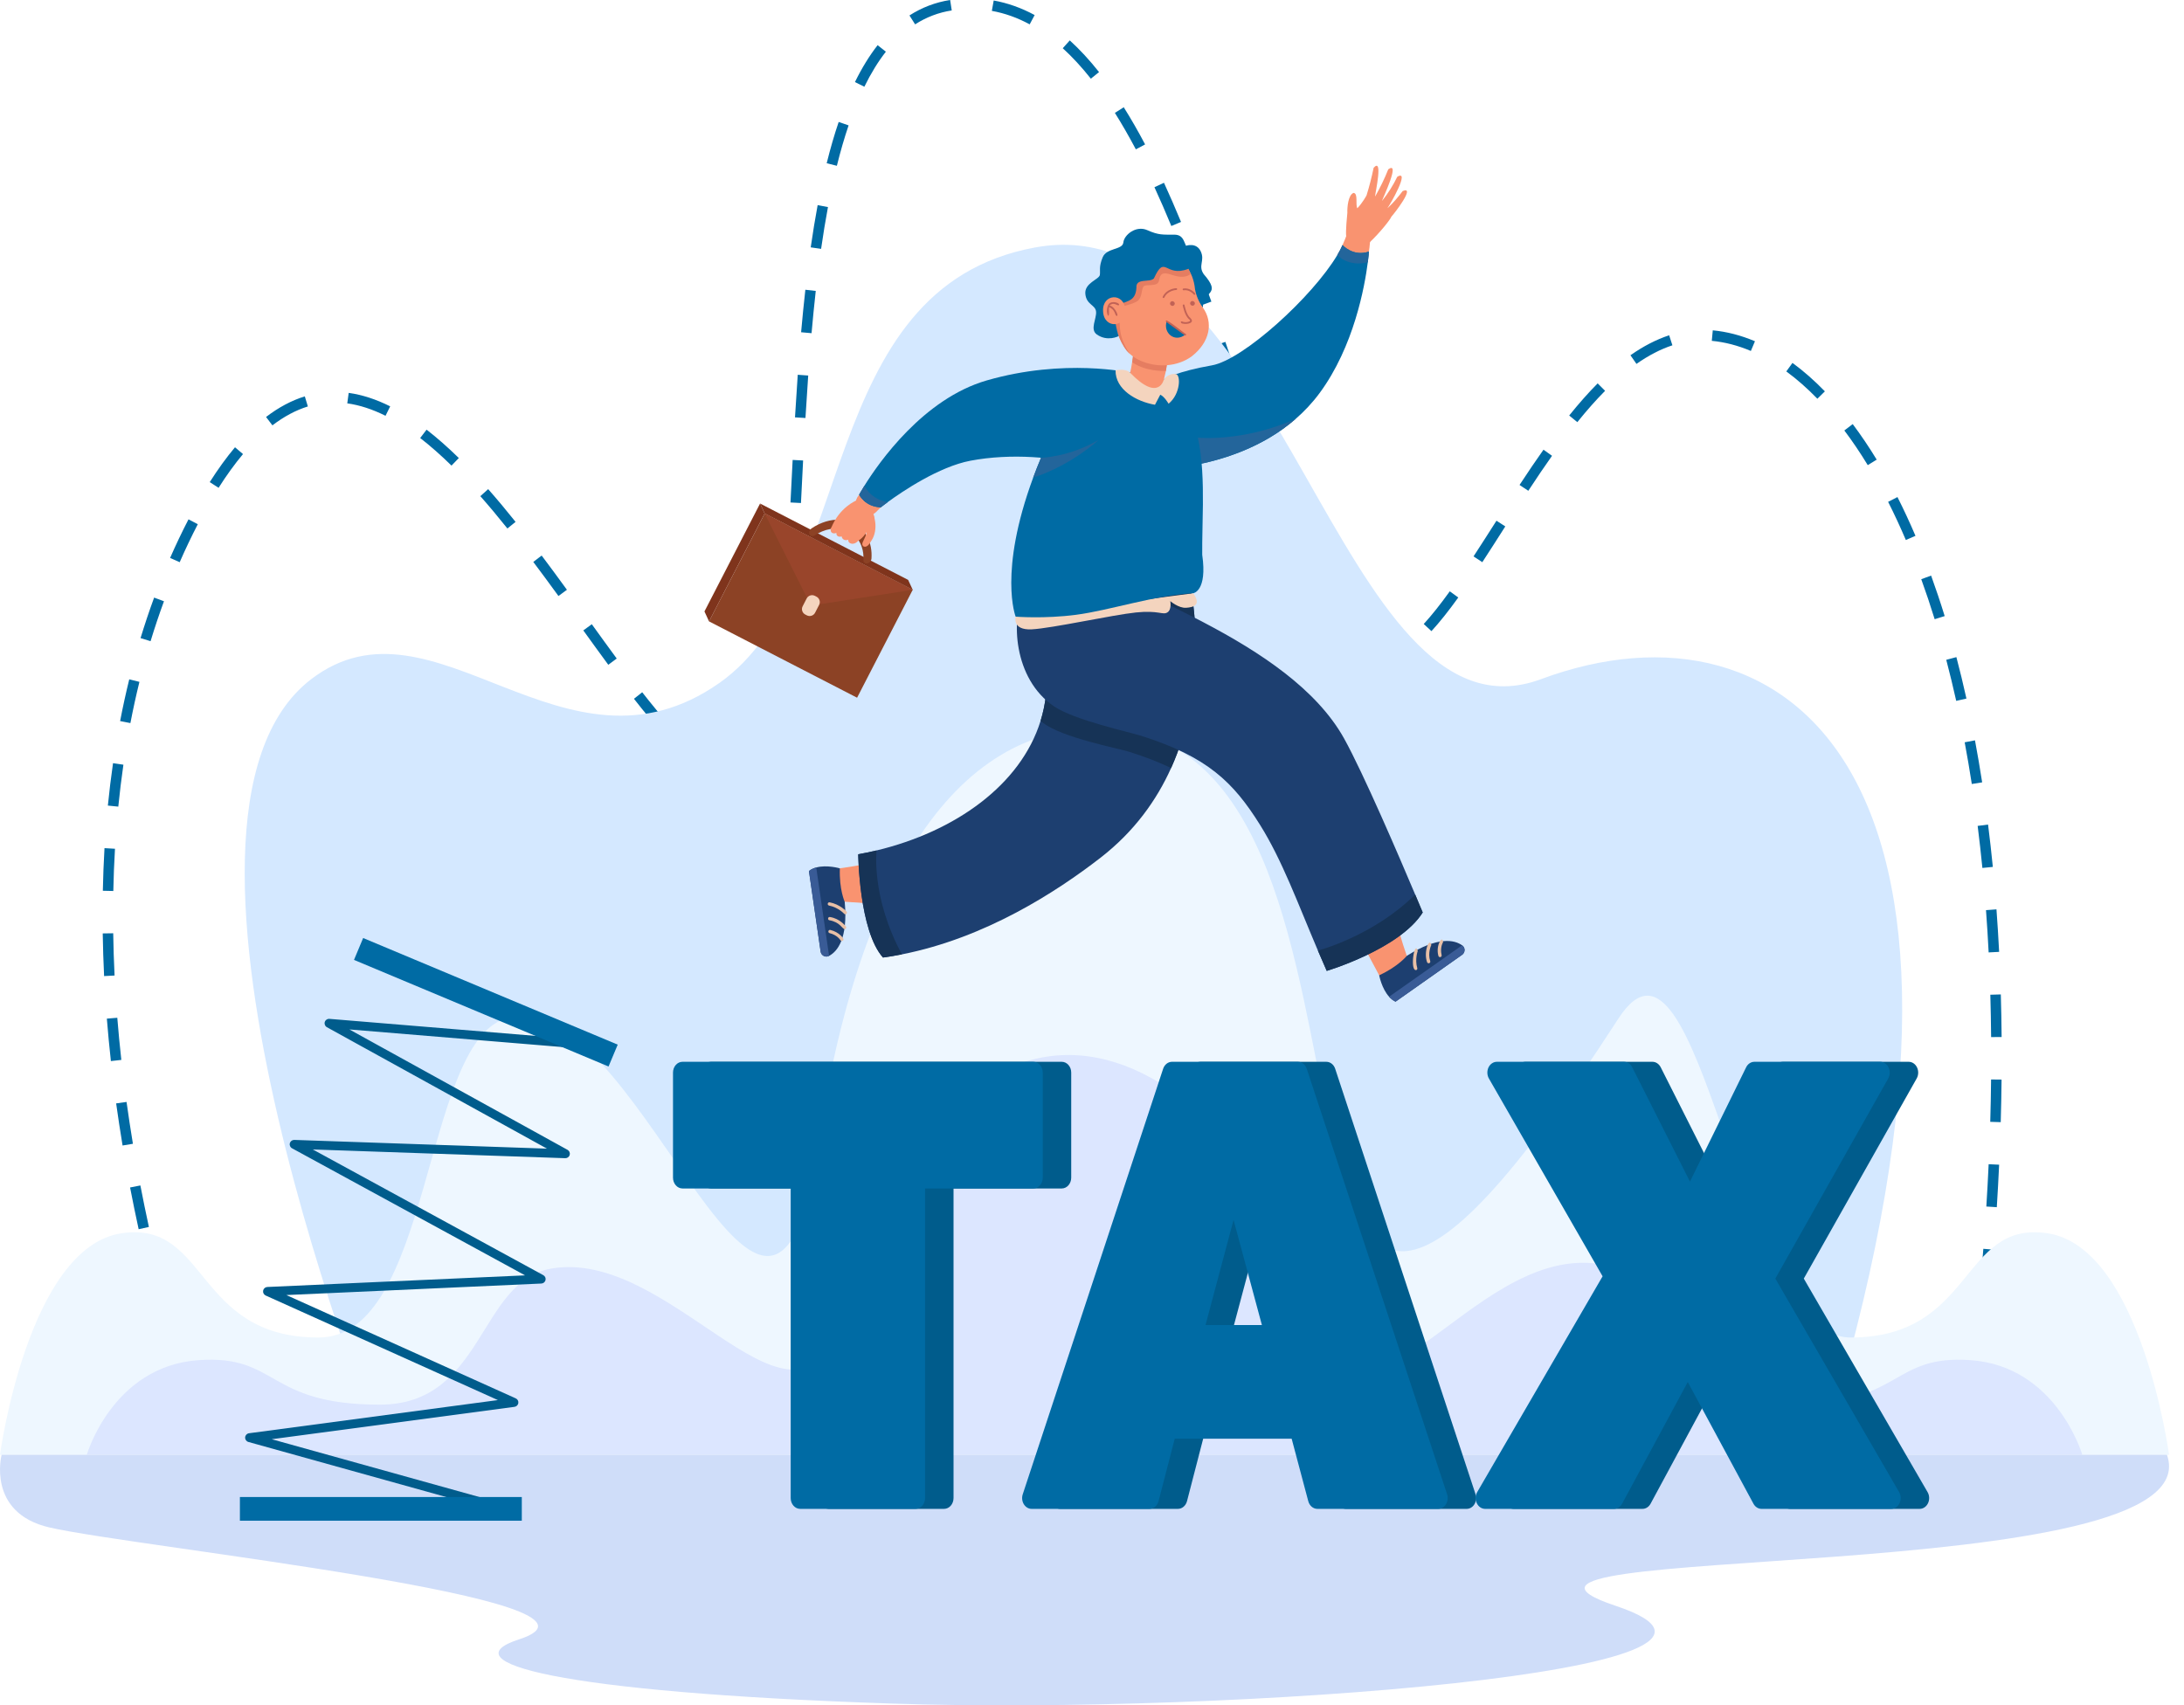 <svg width="105" height="82" viewBox="0 0 105 82" fill="none" xmlns="http://www.w3.org/2000/svg">
<path d="M49.504 1.171C48.916 0.852 48.305 0.634 47.685 0.523L47.774 0.024C48.446 0.144 49.108 0.38 49.743 0.724L49.504 1.171ZM43.996 1.171L43.724 0.743C44.321 0.359 44.98 0.108 45.68 3.65733e-05L45.757 0.502C45.126 0.599 44.534 0.825 43.996 1.171V1.171ZM52.445 3.783C52.005 3.227 51.55 2.735 51.094 2.319L51.432 1.943C51.908 2.376 52.382 2.889 52.839 3.466L52.445 3.783ZM41.555 4.17L41.103 3.946C41.434 3.271 41.801 2.674 42.194 2.172L42.59 2.486C42.218 2.96 41.871 3.527 41.555 4.17ZM54.608 7.181C54.276 6.554 53.937 5.963 53.6 5.428L54.026 5.157C54.37 5.703 54.715 6.304 55.053 6.944L54.608 7.181ZM40.234 7.972L39.745 7.849C39.92 7.14 40.114 6.473 40.321 5.865L40.798 6.029C40.596 6.623 40.406 7.277 40.234 7.972ZM56.314 10.867C56.043 10.212 55.77 9.584 55.502 9.002L55.96 8.789C56.23 9.377 56.506 10.011 56.78 10.672L56.314 10.867ZM39.476 11.966L38.977 11.894C39.079 11.183 39.191 10.5 39.31 9.863L39.806 9.957C39.688 10.587 39.577 11.263 39.476 11.966V11.966ZM57.765 14.674C57.522 13.989 57.291 13.364 57.063 12.761L57.534 12.581C57.764 13.186 57.995 13.815 58.239 14.503L57.765 14.674ZM39.017 16.021L38.515 15.976C38.578 15.264 38.647 14.576 38.719 13.932L39.219 13.989C39.148 14.629 39.08 15.313 39.017 16.021V16.021ZM84.176 16.876C83.552 16.611 82.92 16.448 82.298 16.389L82.345 15.884C83.019 15.947 83.701 16.124 84.373 16.409L84.176 16.876ZM78.676 17.498L78.387 17.082C79.007 16.646 79.634 16.323 80.248 16.122L80.404 16.604C79.837 16.789 79.256 17.091 78.676 17.498ZM59.086 18.54C58.836 17.786 58.628 17.17 58.435 16.604L58.912 16.439C59.106 17.007 59.312 17.623 59.564 18.379L59.086 18.54ZM87.374 19.173C86.889 18.672 86.386 18.23 85.88 17.86L86.177 17.45C86.706 17.837 87.229 18.297 87.735 18.818L87.374 19.173ZM18.535 19.993C17.906 19.678 17.287 19.477 16.696 19.395L16.764 18.892C17.41 18.981 18.081 19.199 18.759 19.539L18.535 19.993ZM38.724 20.099L38.221 20.069C38.265 19.331 38.308 18.662 38.353 18.021L38.856 18.057C38.811 18.696 38.768 19.364 38.724 20.099ZM75.833 20.299L75.442 19.979C75.915 19.392 76.362 18.887 76.811 18.434L77.168 18.793C76.731 19.232 76.295 19.725 75.833 20.299V20.299ZM13.097 20.453L12.791 20.05C13.393 19.588 14.02 19.255 14.654 19.059L14.801 19.544C14.225 19.722 13.652 20.028 13.097 20.453V20.453ZM89.796 22.366C89.435 21.773 89.057 21.212 88.67 20.699L89.073 20.392C89.468 20.919 89.856 21.494 90.226 22.101L89.796 22.366ZM21.707 22.388C21.192 21.883 20.685 21.437 20.201 21.062L20.509 20.66C21.008 21.047 21.53 21.506 22.059 22.024L21.707 22.388ZM60.378 22.423C60.147 21.741 59.92 21.06 59.729 20.482L60.207 20.321C60.398 20.898 60.624 21.579 60.855 22.26L60.378 22.423ZM10.509 23.456L10.084 23.182C10.48 22.558 10.889 21.994 11.298 21.507L11.683 21.834C11.288 22.305 10.893 22.85 10.509 23.456ZM73.476 23.599L73.055 23.319C73.476 22.677 73.853 22.123 74.207 21.623L74.617 21.917C74.267 22.412 73.893 22.962 73.476 23.599V23.599ZM38.508 24.187L38.004 24.161C38.038 23.484 38.072 22.806 38.108 22.116L38.611 22.142C38.575 22.832 38.542 23.509 38.508 24.187V24.187ZM24.395 25.412C23.937 24.84 23.512 24.332 23.093 23.857L23.47 23.52C23.894 24.001 24.325 24.516 24.787 25.094L24.395 25.412ZM91.627 25.966C91.356 25.33 91.07 24.713 90.775 24.131L91.224 23.901C91.524 24.493 91.815 25.12 92.09 25.765L91.627 25.966ZM61.773 26.282C61.544 25.706 61.308 25.077 61.052 24.36L61.525 24.187C61.78 24.899 62.014 25.523 62.241 26.094L61.773 26.282ZM71.265 27.032L70.843 26.754C71.202 26.206 71.572 25.625 71.946 25.038L72.37 25.312C71.995 25.901 71.625 26.482 71.265 27.032ZM8.639 27.033L8.178 26.828C8.454 26.197 8.749 25.578 9.063 24.972L9.51 25.206C9.201 25.802 8.911 26.412 8.639 27.033V27.033ZM38.284 28.282L37.781 28.249C37.819 27.654 37.858 26.986 37.899 26.206L38.403 26.234C38.361 27.015 38.322 27.685 38.284 28.282ZM26.849 28.659C26.388 28.024 26.003 27.503 25.639 27.02L26.041 26.713C26.407 27.199 26.793 27.722 27.256 28.359L26.849 28.659ZM93.013 29.774C92.81 29.117 92.593 28.47 92.368 27.851L92.842 27.677C93.069 28.304 93.289 28.959 93.494 29.624L93.013 29.774ZM63.573 29.999C63.246 29.492 62.923 28.896 62.584 28.175L63.04 27.958C63.369 28.658 63.681 29.236 63.996 29.723L63.573 29.999ZM68.82 30.348L68.449 30.004C68.831 29.587 69.241 29.073 69.701 28.433L70.11 28.73C69.638 29.387 69.215 29.916 68.82 30.348ZM7.239 30.831L6.757 30.683C6.958 30.024 7.177 29.368 7.41 28.735L7.883 28.911C7.653 29.535 7.437 30.182 7.239 30.831V30.831ZM66.151 31.925C65.758 31.925 65.373 31.807 65.006 31.574L65.274 31.145C65.826 31.495 66.368 31.496 66.954 31.216L67.171 31.674C66.824 31.84 66.481 31.925 66.151 31.925V31.925ZM29.245 31.966C28.835 31.41 28.41 30.821 28.044 30.313L28.452 30.015C28.817 30.522 29.241 31.109 29.65 31.665L29.245 31.966ZM37.918 32.379L37.418 32.314C37.495 31.708 37.564 31.045 37.63 30.287L38.132 30.33C38.066 31.096 37.996 31.766 37.918 32.379ZM94.049 33.701C93.899 33.031 93.738 32.367 93.57 31.727L94.057 31.597C94.227 32.243 94.39 32.914 94.54 33.59L94.049 33.701ZM6.269 34.769L5.775 34.672C5.905 33.995 6.053 33.319 6.214 32.665L6.703 32.787C6.544 33.433 6.398 34.1 6.269 34.769V34.769ZM31.791 35.185C31.39 34.735 30.96 34.217 30.479 33.601L30.875 33.287C31.35 33.894 31.772 34.404 32.166 34.846L31.791 35.185ZM36.929 36.419L36.48 36.188C36.71 35.733 36.914 35.102 37.086 34.312L37.578 34.421C37.395 35.265 37.182 35.918 36.929 36.419V36.419ZM35.18 37.626C34.479 37.515 33.972 37.194 33.271 36.64L33.589 36.247C34.204 36.731 34.648 37.021 35.233 37.121L35.18 37.626ZM94.798 37.698C94.693 37.02 94.578 36.346 94.456 35.693L94.951 35.599C95.074 36.257 95.19 36.937 95.296 37.619L94.798 37.698ZM5.687 38.786L5.186 38.736C5.254 38.049 5.338 37.364 5.434 36.697L5.933 36.77C5.838 37.429 5.755 38.108 5.687 38.786V38.786ZM95.307 41.735C95.239 41.054 95.163 40.373 95.08 39.713L95.58 39.649C95.664 40.314 95.741 40.999 95.809 41.685L95.307 41.735ZM5.448 42.843L4.944 42.832C4.958 42.143 4.985 41.453 5.024 40.782L5.528 40.812C5.488 41.477 5.462 42.16 5.448 42.843ZM95.608 45.796C95.573 45.115 95.531 44.431 95.481 43.764L95.984 43.726C96.034 44.397 96.077 45.085 96.112 45.77L95.608 45.796ZM5.005 46.934C4.971 46.247 4.949 45.557 4.939 44.883L5.443 44.876C5.453 45.543 5.475 46.227 5.508 46.908L5.005 46.934ZM95.727 49.868C95.721 49.185 95.708 48.501 95.689 47.831L96.193 47.816C96.213 48.489 96.226 49.178 96.232 49.864L95.727 49.868ZM5.331 51.021C5.256 50.338 5.191 49.652 5.137 48.98L5.639 48.939C5.693 49.605 5.758 50.287 5.833 50.965L5.331 51.021ZM96.189 53.958L95.685 53.943C95.705 53.261 95.718 52.576 95.725 51.906L96.229 51.911C96.222 52.584 96.209 53.273 96.189 53.958ZM5.893 55.081C5.781 54.406 5.677 53.724 5.584 53.056L6.084 52.986C6.176 53.649 6.279 54.327 6.39 54.998L5.893 55.081ZM96 58.047L95.497 58.015C95.54 57.336 95.577 56.651 95.608 55.98L96.112 56.004C96.081 56.678 96.043 57.365 96 58.047ZM6.666 59.106C6.52 58.438 6.382 57.763 6.254 57.099L6.749 57.002C6.876 57.662 7.014 58.334 7.158 58.997L6.666 59.106ZM95.679 62.127L95.177 62.08C95.242 61.4 95.301 60.717 95.353 60.048L95.856 60.089C95.803 60.76 95.744 61.445 95.679 62.127V62.127ZM7.635 63.087C7.459 62.431 7.288 61.764 7.126 61.102L7.616 60.982C7.776 61.639 7.946 62.303 8.122 62.954L7.635 63.087ZM95.238 66.195L94.737 66.133C94.82 65.457 94.9 64.775 94.972 64.108L95.473 64.163C95.4 64.833 95.321 65.517 95.238 66.195V66.195ZM8.798 67.016C8.592 66.38 8.388 65.722 8.192 65.059L8.675 64.914C8.87 65.573 9.072 66.227 9.277 66.859L8.798 67.016" fill="#006BA4"/>
<path d="M18.404 69.761C18.404 69.761 6.127 39.415 14.962 32.658C20.867 28.141 27.127 38.098 34.598 32.831C41.249 28.141 39.135 13.874 49.742 11.903C61.669 9.685 64.296 36.295 74.084 32.658C85.96 28.244 97.775 37.204 87.565 69.819L18.404 69.761Z" fill="#D4E8FF"/>
<path d="M98.431 59.3C94.248 58.676 94.931 64.314 88.968 64.314C83.516 64.314 81.772 42.843 77.806 48.98C57.471 80.445 69.279 35.599 53.107 35.029C45.794 34.772 40.921 42.62 39.124 56.514C36.52 69.076 30.479 46.934 24.262 48.993C20.312 50.301 20.764 64.314 15.312 64.314C9.35 64.314 10.032 58.676 5.849 59.3C1.345 59.971 0 69.951 0 69.951H104.281C104.281 69.951 102.936 59.971 98.431 59.3Z" fill="#EEF7FF"/>
<path d="M94.728 65.401C90.88 65.135 91.508 67.542 86.022 67.542C81.006 67.542 81.144 62.147 77.788 61C71.607 58.888 66.511 69.576 64.115 64.212C59.564 49.979 46.29 42.842 40.166 64.212C37.77 69.576 32.166 60.005 26.494 61C23.002 61.612 23.275 67.542 18.26 67.542C12.774 67.542 13.402 65.135 9.554 65.401C5.41 65.688 4.173 69.95 4.173 69.95H100.109C100.109 69.95 98.871 65.688 94.728 65.401Z" fill="#DCE6FF"/>
<path d="M0.078 69.951C0.078 69.951 -0.654 72.746 2.377 73.447C6.523 74.404 30.858 76.92 24.946 78.831C21.609 79.911 26.65 81.376 42.904 81.916C59.159 82.455 87.051 80.341 77.671 77.213C68.292 74.084 106.507 76.457 104.179 69.951H0.078Z" fill="#CFDDF9"/>
<path d="M51.501 56.627V51.575C51.501 51.288 51.297 51.056 51.045 51.056H34.18C33.928 51.056 33.724 51.288 33.724 51.575V56.627C33.724 56.914 33.928 57.147 34.18 57.147H39.382V72.033C39.382 72.32 39.587 72.553 39.838 72.553H45.387C45.639 72.553 45.843 72.32 45.843 72.033V57.147H51.045C51.297 57.147 51.501 56.914 51.501 56.627" fill="#005C8C"/>
<path d="M62.036 63.713H59.326L60.674 58.657L62.036 63.713ZM64.192 51.393C64.126 51.19 63.956 51.056 63.766 51.056H57.714C57.524 51.056 57.354 51.19 57.287 51.393L50.538 71.85C50.486 72.01 50.505 72.189 50.59 72.329C50.675 72.469 50.816 72.553 50.965 72.553H56.63C56.833 72.553 57.011 72.401 57.068 72.181L57.846 69.176H63.466L64.267 72.184C64.325 72.403 64.501 72.553 64.703 72.553H70.513C70.662 72.553 70.803 72.469 70.887 72.329C70.973 72.189 70.992 72.01 70.94 71.85L64.192 51.393Z" fill="#005C8C"/>
<path d="M92.672 71.747L86.721 61.48L92.149 51.856C92.239 51.697 92.245 51.493 92.165 51.327C92.085 51.16 91.932 51.056 91.765 51.056H85.715C85.55 51.056 85.397 51.157 85.317 51.322L82.616 56.817L79.84 51.316C79.757 51.155 79.607 51.056 79.444 51.056H73.332C73.164 51.056 73.011 51.161 72.931 51.328C72.851 51.496 72.859 51.7 72.951 51.86L78.416 61.37L72.388 71.746C72.296 71.906 72.287 72.111 72.367 72.279C72.447 72.448 72.6 72.553 72.769 72.553H78.966C79.125 72.553 79.272 72.459 79.355 72.305L82.512 66.453L85.669 72.305C85.752 72.459 85.899 72.553 86.058 72.553H92.291C92.46 72.553 92.614 72.448 92.694 72.279C92.773 72.111 92.765 71.906 92.672 71.747" fill="#005C8C"/>
<path d="M50.133 56.627V51.575C50.133 51.288 49.929 51.056 49.677 51.056H32.812C32.56 51.056 32.356 51.288 32.356 51.575V56.627C32.356 56.914 32.56 57.147 32.812 57.147H38.014V72.033C38.014 72.32 38.218 72.553 38.47 72.553H44.019C44.27 72.553 44.475 72.32 44.475 72.033V57.147H49.677C49.929 57.147 50.133 56.914 50.133 56.627Z" fill="#006BA4"/>
<path d="M60.668 63.713H57.958L59.306 58.657L60.668 63.713ZM62.825 51.393C62.758 51.19 62.588 51.056 62.398 51.056H56.346C56.156 51.056 55.986 51.19 55.919 51.393L49.171 71.85C49.117 72.01 49.137 72.189 49.222 72.329C49.308 72.469 49.448 72.553 49.597 72.553H55.262C55.465 72.553 55.643 72.401 55.7 72.181L56.479 69.176H62.098L62.898 72.184C62.957 72.403 63.134 72.553 63.335 72.553H69.145C69.294 72.553 69.435 72.469 69.519 72.329C69.605 72.189 69.625 72.01 69.572 71.85L62.825 51.393" fill="#006BA4"/>
<path d="M91.304 71.747L85.352 61.48L90.78 51.857C90.87 51.697 90.876 51.494 90.796 51.327C90.717 51.16 90.563 51.056 90.396 51.056H84.346C84.181 51.056 84.028 51.157 83.948 51.322L81.248 56.817L78.471 51.317C78.389 51.155 78.239 51.056 78.076 51.056H71.963C71.796 51.056 71.642 51.161 71.562 51.328C71.483 51.496 71.49 51.701 71.582 51.86L77.048 61.37L71.02 71.746C70.927 71.906 70.919 72.111 70.999 72.279C71.078 72.448 71.232 72.553 71.401 72.553H77.597C77.756 72.553 77.903 72.459 77.986 72.305L81.143 66.453L84.3 72.305C84.383 72.459 84.53 72.553 84.689 72.553H90.923C91.091 72.553 91.245 72.448 91.325 72.279C91.404 72.111 91.396 71.906 91.304 71.747Z" fill="#006BA4"/>
<path d="M24.296 72.767C24.277 72.767 24.257 72.764 24.238 72.759L11.942 69.336C11.844 69.308 11.779 69.216 11.786 69.115C11.793 69.013 11.87 68.931 11.971 68.917L23.936 67.322L12.773 62.294C12.683 62.253 12.632 62.155 12.651 62.058C12.669 61.961 12.752 61.889 12.851 61.884L25.244 61.325L14.039 55.214C13.952 55.167 13.909 55.065 13.935 54.97C13.962 54.874 14.05 54.809 14.149 54.812L26.297 55.232L15.715 49.392C15.627 49.343 15.585 49.239 15.614 49.142C15.643 49.046 15.736 48.983 15.836 48.991L28.236 50.016C28.354 50.026 28.441 50.129 28.431 50.247C28.422 50.365 28.319 50.452 28.201 50.443L16.797 49.5L27.287 55.29C27.373 55.338 27.416 55.439 27.39 55.534C27.363 55.63 27.274 55.694 27.176 55.691L15.038 55.271L26.121 61.316C26.206 61.362 26.249 61.458 26.227 61.552C26.206 61.645 26.124 61.713 26.029 61.718L13.767 62.272L24.796 67.24C24.883 67.279 24.934 67.371 24.92 67.466C24.906 67.56 24.831 67.634 24.736 67.647L13.063 69.204L24.353 72.347C24.467 72.378 24.533 72.496 24.502 72.61C24.475 72.705 24.389 72.767 24.296 72.767Z" fill="#005C8C"/>
<path d="M25.087 73.123H11.534V71.983H25.087V73.123Z" fill="#006BA4"/>
<path d="M29.257 51.282L17.019 46.156L17.459 45.104L29.698 50.231L29.257 51.282Z" fill="#006BA4"/>
<path d="M40.377 41.753C40.377 41.753 41.611 41.59 42.614 41.323L42.939 43.517L40.611 43.36C40.611 43.36 39.879 42.755 40.377 41.753" fill="#F99370"/>
<path d="M66.307 46.897L65.627 45.623L67.195 44.515C67.195 44.515 67.356 45.17 67.634 45.963C67.634 45.963 67.372 47.018 66.307 46.897" fill="#F99370"/>
<path d="M39.243 41.712C39.115 41.746 38.995 41.8 38.891 41.882L39.453 45.757C39.48 45.945 39.685 46.054 39.854 45.966C39.856 45.965 39.858 45.964 39.86 45.963C40.246 45.759 40.778 45.154 40.611 43.361C40.611 43.361 40.342 42.78 40.377 41.754C40.377 41.754 39.759 41.571 39.243 41.712" fill="#1D3F70"/>
<path d="M39.86 45.963L39.243 41.712C39.115 41.746 38.995 41.8 38.891 41.882L39.453 45.757C39.48 45.945 39.685 46.054 39.854 45.966L39.86 45.963" fill="#395B96"/>
<path d="M40.474 45.251C40.446 45.251 40.421 45.236 40.406 45.211C40.4 45.2 40.255 44.961 39.885 44.869C39.842 44.859 39.816 44.816 39.827 44.774C39.837 44.731 39.88 44.705 39.923 44.716C40.363 44.824 40.536 45.12 40.543 45.132C40.565 45.17 40.552 45.219 40.514 45.241C40.501 45.248 40.487 45.251 40.474 45.251" fill="#E8C0A6"/>
<path d="M40.605 44.679C40.483 44.654 40.385 44.341 39.877 44.25C39.775 44.236 39.799 44.076 39.901 44.094C40.39 44.17 40.659 44.538 40.67 44.554C40.709 44.604 40.667 44.682 40.605 44.679Z" fill="#E8C0A6"/>
<path d="M40.64 43.964C40.619 43.963 40.597 43.954 40.582 43.937C40.58 43.934 40.301 43.629 39.858 43.544C39.816 43.535 39.787 43.493 39.795 43.45C39.804 43.408 39.845 43.38 39.889 43.388C40.385 43.484 40.688 43.817 40.7 43.831C40.73 43.864 40.727 43.914 40.694 43.944C40.678 43.957 40.659 43.964 40.64 43.964" fill="#E8C0A6"/>
<path d="M66.783 47.927C66.871 48.025 66.974 48.109 67.094 48.165L70.294 45.911C70.449 45.801 70.454 45.569 70.299 45.458C70.297 45.457 70.296 45.455 70.294 45.454C69.938 45.202 69.158 45.001 67.634 45.962C67.634 45.962 67.238 46.464 66.307 46.896C66.307 46.896 66.424 47.53 66.783 47.927" fill="#1D3F70"/>
<path d="M69.278 46.009C69.234 46.042 69.166 46.018 69.154 45.963C69.009 45.454 69.362 44.93 69.378 45.307C69.371 45.318 69.222 45.555 69.309 45.927C69.316 45.959 69.303 45.991 69.278 46.009Z" fill="#E8C0A6"/>
<path d="M68.732 46.304C68.689 46.335 68.625 46.314 68.609 46.264C68.424 45.746 68.738 45.044 68.813 45.442C68.81 45.447 68.629 45.809 68.76 46.215C68.771 46.248 68.759 46.284 68.732 46.304Z" fill="#E8C0A6"/>
<path d="M68.108 46.637C67.758 46.779 67.999 45.154 68.162 45.727C68.16 45.73 68.014 46.117 68.138 46.55C68.147 46.583 68.134 46.617 68.108 46.637Z" fill="#E8C0A6"/>
<path d="M70.294 45.454L66.783 47.927C66.871 48.025 66.974 48.109 67.094 48.165L70.294 45.911C70.449 45.801 70.454 45.569 70.299 45.458L70.294 45.454" fill="#395B96"/>
<path d="M57.485 30.794C57.489 31.078 57.487 31.379 57.475 31.695C57.416 33.219 57.131 35.092 56.302 36.933C55.612 38.465 54.544 39.975 52.915 41.239C50.798 42.881 47.38 45.097 43.362 45.89C43.062 45.949 42.758 46.001 42.452 46.043C41.299 44.756 41.261 41.077 41.261 41.077C41.56 41.024 41.854 40.962 42.142 40.893C45.928 39.984 49.072 37.743 50.028 34.662C50.512 33.102 50.435 31.328 49.597 29.402C49.584 29.371 49.57 29.34 49.556 29.308L49.758 29.284L52.907 28.901L53.475 28.832L57.256 28.372C57.256 28.372 57.462 29.336 57.485 30.794" fill="#1D3F70"/>
<path d="M57.483 31.442C57.484 31.372 57.485 31.304 57.486 31.237C57.486 31.233 57.486 31.23 57.486 31.228C57.504 29.531 57.256 28.371 57.256 28.371L53.475 28.831C53.372 28.781 53.27 28.733 53.17 28.686C52.208 28.416 51.366 28.482 50.696 28.772C50.3 28.944 49.993 29.118 49.758 29.283C49.7 29.323 49.646 29.363 49.597 29.401C50.435 31.327 50.512 33.101 50.028 34.661C50.063 34.692 50.099 34.721 50.136 34.75C51.072 35.476 53.755 35.981 54.285 36.148C55.063 36.393 55.726 36.652 56.302 36.932C57.131 35.091 57.416 33.218 57.475 31.694C57.477 31.618 57.48 31.544 57.482 31.47C57.482 31.461 57.482 31.451 57.483 31.442" fill="#163356"/>
<path d="M68.4 43.876C67.287 45.639 63.785 46.685 63.785 46.685C63.639 46.354 63.497 46.029 63.361 45.707C62.38 43.403 61.645 41.366 60.574 39.656C59.297 37.615 58.054 36.388 54.841 35.373C54.311 35.206 51.678 34.632 50.692 33.976C48.68 32.639 48.626 29.685 49.21 28.62C49.21 28.62 49.796 28.628 51.252 27.997C51.922 27.708 52.764 27.642 53.726 27.911C54.981 28.511 56.421 29.168 57.851 29.919C60.59 31.355 63.296 33.133 64.619 35.508C65.545 37.173 67.286 41.232 68.038 43.014C68.263 43.547 68.4 43.876 68.4 43.876" fill="#1D3F70"/>
<path d="M43.362 45.89C43.062 45.949 42.758 46.001 42.452 46.043C41.299 44.756 41.261 41.077 41.261 41.077C41.56 41.024 41.854 40.962 42.142 40.893C42.143 40.893 42.143 40.893 42.143 40.893C42.143 40.893 41.875 43.154 43.362 45.89" fill="#163356"/>
<path d="M68.4 43.876C67.287 45.639 63.785 46.685 63.785 46.685C63.639 46.354 63.497 46.029 63.361 45.707C63.361 45.707 65.99 45.034 68.038 43.014C68.263 43.547 68.4 43.876 68.4 43.876Z" fill="#163356"/>
<path d="M48.829 29.651C48.829 29.651 48.644 30.307 49.597 30.262C50.55 30.217 53.509 29.563 54.612 29.45C55.714 29.337 55.895 29.585 56.12 29.45C56.346 29.315 56.264 28.904 56.264 28.904C56.264 28.904 56.662 29.247 57.022 29.225C57.383 29.202 57.774 29.09 57.364 28.526L48.829 29.651" fill="#F4D4BE"/>
<path d="M56.022 18.408C57.746 18.162 59.554 17.708 60.93 16.61C62.245 15.492 63.351 14.116 64.158 12.584C64.403 12.123 64.619 11.646 64.799 11.157C64.802 11.151 64.805 11.143 64.806 11.142L65.223 10.897C65.582 10.683 65.982 11.048 65.887 11.432C65.693 14.003 64.525 16.441 62.869 18.395C61.24 20.21 58.857 21.155 56.501 21.531C54.34 21.914 53.839 18.679 56.022 18.408" fill="#F99370"/>
<path d="M65.075 9.275C65.305 9.301 65.156 9.828 65.256 10.014C65.513 9.746 65.694 9.402 65.697 9.401C65.834 8.963 65.947 8.519 66.04 8.068C66.508 7.55 66.119 9.264 66.111 9.438C66.113 9.439 66.115 9.44 66.117 9.441C66.353 9.022 66.567 8.59 66.743 8.142C67.341 7.716 66.502 9.486 66.441 9.658C66.441 9.659 66.442 9.659 66.443 9.66C66.732 9.303 66.977 8.912 67.177 8.499C67.818 8.123 66.826 9.855 66.711 9.999C66.712 10.001 66.713 10.002 66.714 10.004C66.982 9.757 67.218 9.476 67.438 9.185C68.084 8.921 67.013 10.297 66.894 10.418C66.853 10.543 66.349 11.187 65.819 11.683C65.623 11.866 64.756 11.633 64.721 11.371C64.687 11.126 64.764 10.352 64.777 10.23C64.764 9.99 64.814 9.368 65.075 9.275" fill="#F99370"/>
<path d="M65.815 12.097C65.815 12.097 65.802 12.285 65.761 12.609H65.76C65.613 13.769 65.092 16.669 63.438 18.906C63.092 19.374 62.705 19.782 62.297 20.138L62.296 20.139C60.699 21.53 58.745 22.122 57.371 22.373C56.355 22.56 55.656 22.56 55.656 22.56L55.961 18.225C55.961 18.225 56.63 17.852 58.259 17.569C59.763 17.308 63.099 14.272 64.293 12.264C64.393 12.095 64.479 11.934 64.546 11.782C64.546 11.782 65.045 12.358 65.815 12.097" fill="#006BA4"/>
<path d="M62.297 20.138C60.699 21.53 58.745 22.122 57.371 22.373L57.59 21.044C57.59 21.044 59.767 21.269 62.297 20.138Z" fill="#23659B"/>
<path d="M57.364 28.525C55.468 28.63 53.361 29.349 51.735 29.562C50.204 29.762 48.829 29.651 48.829 29.651C48.829 29.651 47.989 27.52 49.672 22.965C49.786 22.658 49.911 22.339 50.049 22.01C50.336 21.322 50.483 20.532 50.728 20.044C51.769 17.974 54.28 17.533 55.961 18.224C56.87 18.907 57.347 19.909 57.59 21.044C57.809 22.055 57.841 23.172 57.832 24.261C57.825 25.103 57.792 25.928 57.799 26.675C58.053 28.439 57.364 28.525 57.364 28.525Z" fill="#006BA4"/>
<path d="M52.195 21.535C50.543 21.235 48.752 21.28 47.065 21.519C45.865 21.696 44.744 22.42 43.777 23.153C43.183 23.611 42.617 24.118 42.086 24.65C41.481 25.165 40.806 24.376 41.305 23.788C42.537 21.748 44.197 19.795 46.533 19.004C48.511 18.412 50.614 18.126 52.674 18.396C54.841 18.681 52.726 21.556 52.195 21.535" fill="#F99370"/>
<path d="M36.542 24.212L43.661 27.884L43.881 28.361L36.763 24.69L36.542 24.212" fill="#7F341C"/>
<path d="M41.206 33.549L34.088 29.879L36.764 24.691L43.881 28.36L41.206 33.549Z" fill="#8C4225"/>
<path d="M34.088 29.88L33.868 29.401L36.542 24.212L36.763 24.691L34.088 29.88Z" fill="#7F341C"/>
<path d="M41.867 26.959C41.885 26.928 41.896 26.893 41.898 26.856C41.924 26.478 41.855 26.119 41.699 25.819C41.598 25.624 41.46 25.454 41.287 25.318C41.214 25.261 41.133 25.209 41.048 25.165C40.844 25.061 40.622 25.004 40.394 24.991C39.938 24.966 39.452 25.114 39.023 25.404C38.999 25.42 38.979 25.439 38.962 25.46C38.879 25.563 38.882 25.71 38.985 25.762C39.012 25.776 39.044 25.781 39.077 25.777C39.109 25.773 39.143 25.76 39.174 25.739C39.224 25.706 39.274 25.676 39.326 25.648C39.579 25.509 39.851 25.429 40.115 25.416C40.359 25.405 40.596 25.45 40.81 25.56C40.896 25.604 40.975 25.658 41.046 25.718C41.181 25.833 41.288 25.975 41.365 26.135C41.458 26.327 41.508 26.546 41.513 26.776C41.514 26.823 41.513 26.87 41.51 26.918C41.506 26.989 41.536 27.05 41.591 27.077C41.678 27.121 41.788 27.073 41.851 26.985C41.857 26.977 41.862 26.968 41.867 26.959" fill="#8C4225"/>
<path d="M36.763 24.691L38.985 29.12L43.881 28.361L36.763 24.691Z" fill="#99452B"/>
<path d="M38.792 29.589L38.714 29.549C38.571 29.475 38.514 29.297 38.588 29.154L38.782 28.777C38.856 28.634 39.034 28.577 39.178 28.651L39.255 28.691C39.398 28.765 39.455 28.942 39.381 29.086L39.187 29.462C39.113 29.606 38.935 29.663 38.792 29.589Z" fill="#F4D4BE"/>
<path d="M41.277 25.987C40.936 26.388 40.498 25.931 41.023 25.742L41.017 25.748C41.193 25.534 41.446 25.79 41.277 25.987Z" fill="#F99370"/>
<path d="M40.959 25.852C40.458 26.247 40.261 25.552 40.727 25.569C40.718 25.568 40.752 25.559 40.758 25.552C40.759 25.551 40.768 25.545 40.761 25.55C40.978 25.374 41.154 25.702 40.959 25.852Z" fill="#F99370"/>
<path d="M40.622 25.72C40.205 25.982 40.086 25.586 40.352 25.43C40.77 25.168 40.888 25.564 40.622 25.72Z" fill="#F99370"/>
<path d="M40.348 25.56C39.93 25.822 39.812 25.426 40.077 25.269C40.495 25.008 40.614 25.404 40.348 25.56Z" fill="#F99370"/>
<path d="M41.43 24.826C42.042 25.701 41.262 26.051 41.504 26.268C41.721 26.377 41.857 26.042 41.958 25.891C42.098 25.612 42.12 25.277 42.056 24.975C41.937 24.081 41.221 24.379 41.43 24.826Z" fill="#F99370"/>
<path d="M41.183 24.059C41.183 24.059 40.347 24.384 39.95 25.415L41.277 25.988C41.277 25.988 41.647 25.833 42.038 24.869L41.183 24.059Z" fill="#F99370"/>
<path d="M55.961 18.224C56.205 17.352 56.27 16.047 56.23 15.499C56.21 15.204 56.04 14.956 55.822 14.848C55.268 14.55 54.494 14.94 54.569 15.63C54.628 15.605 54.474 17.449 54.331 17.921C54.331 17.921 54.608 19.052 55.42 19.052C55.944 19.052 55.961 18.224 55.961 18.224" fill="#F99370"/>
<path d="M57.019 11.818C57.019 11.818 57.519 11.637 57.729 12.089C57.94 12.541 57.585 12.769 57.871 13.182C58.771 14.218 57.823 13.953 57.831 14.794C57.765 14.78 55.911 12.11 57.019 11.818" fill="#006BA4"/>
<path d="M54.567 15.542C54.566 15.571 54.567 15.601 54.569 15.63C54.611 15.611 54.553 16.669 54.434 17.424C55.092 17.86 55.906 17.844 56.055 17.837C56.169 16.751 56.568 15.316 55.822 14.848C55.307 14.523 54.566 14.923 54.567 15.542Z" fill="#E57D61"/>
<path d="M57.298 17.132C56.608 17.642 55.664 17.669 54.956 17.394C54.66 17.285 54.394 17.116 54.188 16.881L54.188 16.881C53.364 15.842 53.356 14.009 54.107 12.966C55.201 11.424 57.276 12.048 57.454 13.915C57.506 14.204 57.641 14.533 57.831 14.793C58.335 15.492 58.185 16.44 57.298 17.132" fill="#F99370"/>
<path d="M56.983 16.091L56.093 15.442C55.902 16.005 56.479 16.494 56.983 16.091Z" fill="#006BA4"/>
<path d="M56.457 14.662C56.545 14.544 56.358 14.409 56.273 14.53C56.185 14.647 56.372 14.783 56.457 14.662Z" fill="#C16256"/>
<path d="M57.423 14.654C57.511 14.536 57.324 14.401 57.239 14.521C57.151 14.639 57.338 14.774 57.423 14.654Z" fill="#C16256"/>
<path d="M56.972 16.133C57.015 16.146 57.047 16.083 57.009 16.057C56.98 16.062 56.074 15.313 56.058 15.417C56.044 15.436 56.048 15.463 56.067 15.477C56.086 15.486 56.951 16.128 56.972 16.133Z" fill="#C16256"/>
<path d="M57.237 13.181C56.589 13.642 55.842 12.665 55.722 13.486C55.68 13.83 55.072 13.63 54.973 13.779C54.873 13.928 54.91 14.247 54.736 14.433C54.563 14.619 53.818 14.763 53.818 14.763C53.872 15.492 53.673 16.077 54.322 17.019C54.275 16.977 54.23 16.931 54.188 16.883H54.187C53.364 15.844 53.356 14.012 54.107 12.967C54.833 11.801 56.781 11.777 57.237 13.181" fill="#E57D61"/>
<path d="M56.864 15.56C57.072 15.615 57.471 15.528 57.228 15.29C57.035 15.141 56.949 14.678 56.948 14.674C56.939 14.619 56.853 14.634 56.864 14.689C56.868 14.709 56.956 15.189 57.175 15.357C57.201 15.377 57.227 15.404 57.214 15.425C57.176 15.485 56.963 15.524 56.829 15.456C56.717 15.441 56.783 15.564 56.864 15.56" fill="#C16256"/>
<path d="M57.118 12.932C57.118 12.932 57.549 12.545 57.219 12.158C56.891 11.771 56.993 11.285 56.453 11.283C55.914 11.281 55.708 11.313 55.161 11.068C54.615 10.823 54.043 11.295 54.007 11.66C53.971 12.025 53.204 11.904 53.012 12.375C52.819 12.847 52.91 13.011 52.877 13.223C52.843 13.436 52.129 13.607 52.18 14.133C52.229 14.66 52.666 14.65 52.696 14.988C52.726 15.325 52.388 15.842 52.733 16.084C53.245 16.444 53.78 16.163 53.78 16.163C53.101 13.854 54.564 15.079 54.635 13.838C54.598 13.347 55.274 13.605 55.477 13.387C56.021 12.198 55.999 13.354 57.118 12.932" fill="#006BA4"/>
<path d="M53.033 14.968C53.067 15.831 54.156 15.776 54.102 14.914C54.069 14.051 52.981 14.106 53.033 14.968Z" fill="#F99370"/>
<path d="M53.269 15.183C53.392 15.173 53.226 14.71 53.409 14.641C53.595 14.533 53.734 14.739 53.802 14.664C53.838 14.582 53.549 14.463 53.361 14.569C53.254 14.627 53.147 14.946 53.269 15.183Z" fill="#C16256"/>
<path d="M53.673 15.187C53.848 15.245 53.521 14.575 53.256 14.712C53.25 14.735 53.265 14.758 53.288 14.763C53.607 14.849 53.606 15.161 53.673 15.187Z" fill="#C16256"/>
<path d="M55.928 14.329C55.948 14.334 55.968 14.324 55.978 14.306C56.141 13.96 56.548 13.942 56.553 13.942C56.576 13.941 56.594 13.922 56.593 13.898C56.592 13.875 56.573 13.857 56.55 13.858C56.531 13.858 56.087 13.877 55.901 14.27C55.891 14.291 55.9 14.316 55.921 14.326C55.923 14.327 55.926 14.328 55.928 14.329" fill="#C16256"/>
<path d="M57.414 14.175C57.426 14.178 57.44 14.176 57.451 14.167C57.469 14.153 57.472 14.126 57.458 14.108C57.449 14.096 57.229 13.82 56.894 13.874C56.87 13.877 56.855 13.899 56.858 13.922C56.862 13.945 56.884 13.961 56.907 13.957C57.193 13.912 57.39 14.157 57.392 14.16C57.398 14.167 57.405 14.172 57.414 14.175" fill="#C16256"/>
<path d="M54.331 17.921C54.331 17.921 53.559 22.796 52.177 22.39C50.796 21.984 48.619 21.781 46.657 22.153C45.14 22.441 43.389 23.625 42.675 24.147C42.466 24.299 42.345 24.395 42.345 24.395C41.585 24.371 41.304 23.788 41.304 23.788C41.304 23.788 41.391 23.628 41.556 23.36C42.26 22.227 44.397 19.172 47.435 18.294C51.191 17.209 54.331 17.921 54.331 17.921" fill="#006BA4"/>
<path d="M50.049 22.01C50.049 22.01 51.361 21.992 52.808 21.16C52.808 21.16 51.512 22.373 49.672 22.966C49.786 22.659 49.911 22.34 50.049 22.01Z" fill="#23659B"/>
<path d="M53.632 17.807C53.618 18.734 54.632 19.311 55.528 19.463L55.782 18.979C55.985 19.068 56.182 19.413 56.182 19.413C56.761 18.941 56.77 18.029 56.538 17.989C56.186 17.929 55.961 18.225 55.961 18.225C55.961 18.225 55.733 19.372 54.331 17.921C54.113 17.696 53.632 17.807 53.632 17.807" fill="#F4D4BE"/>
<path d="M42.675 24.147C42.466 24.299 42.345 24.395 42.345 24.395C41.585 24.371 41.304 23.788 41.304 23.788C41.304 23.788 41.391 23.628 41.556 23.36L41.568 23.365C41.568 23.365 41.821 23.987 42.675 24.147Z" fill="#23659B"/>
<path d="M65.814 12.097C65.814 12.097 65.802 12.286 65.761 12.61H65.76C64.794 12.85 64.293 12.265 64.293 12.265L64.293 12.264C64.393 12.096 64.479 11.935 64.546 11.783C64.546 11.783 65.045 12.359 65.814 12.097" fill="#23659B"/>
</svg>

